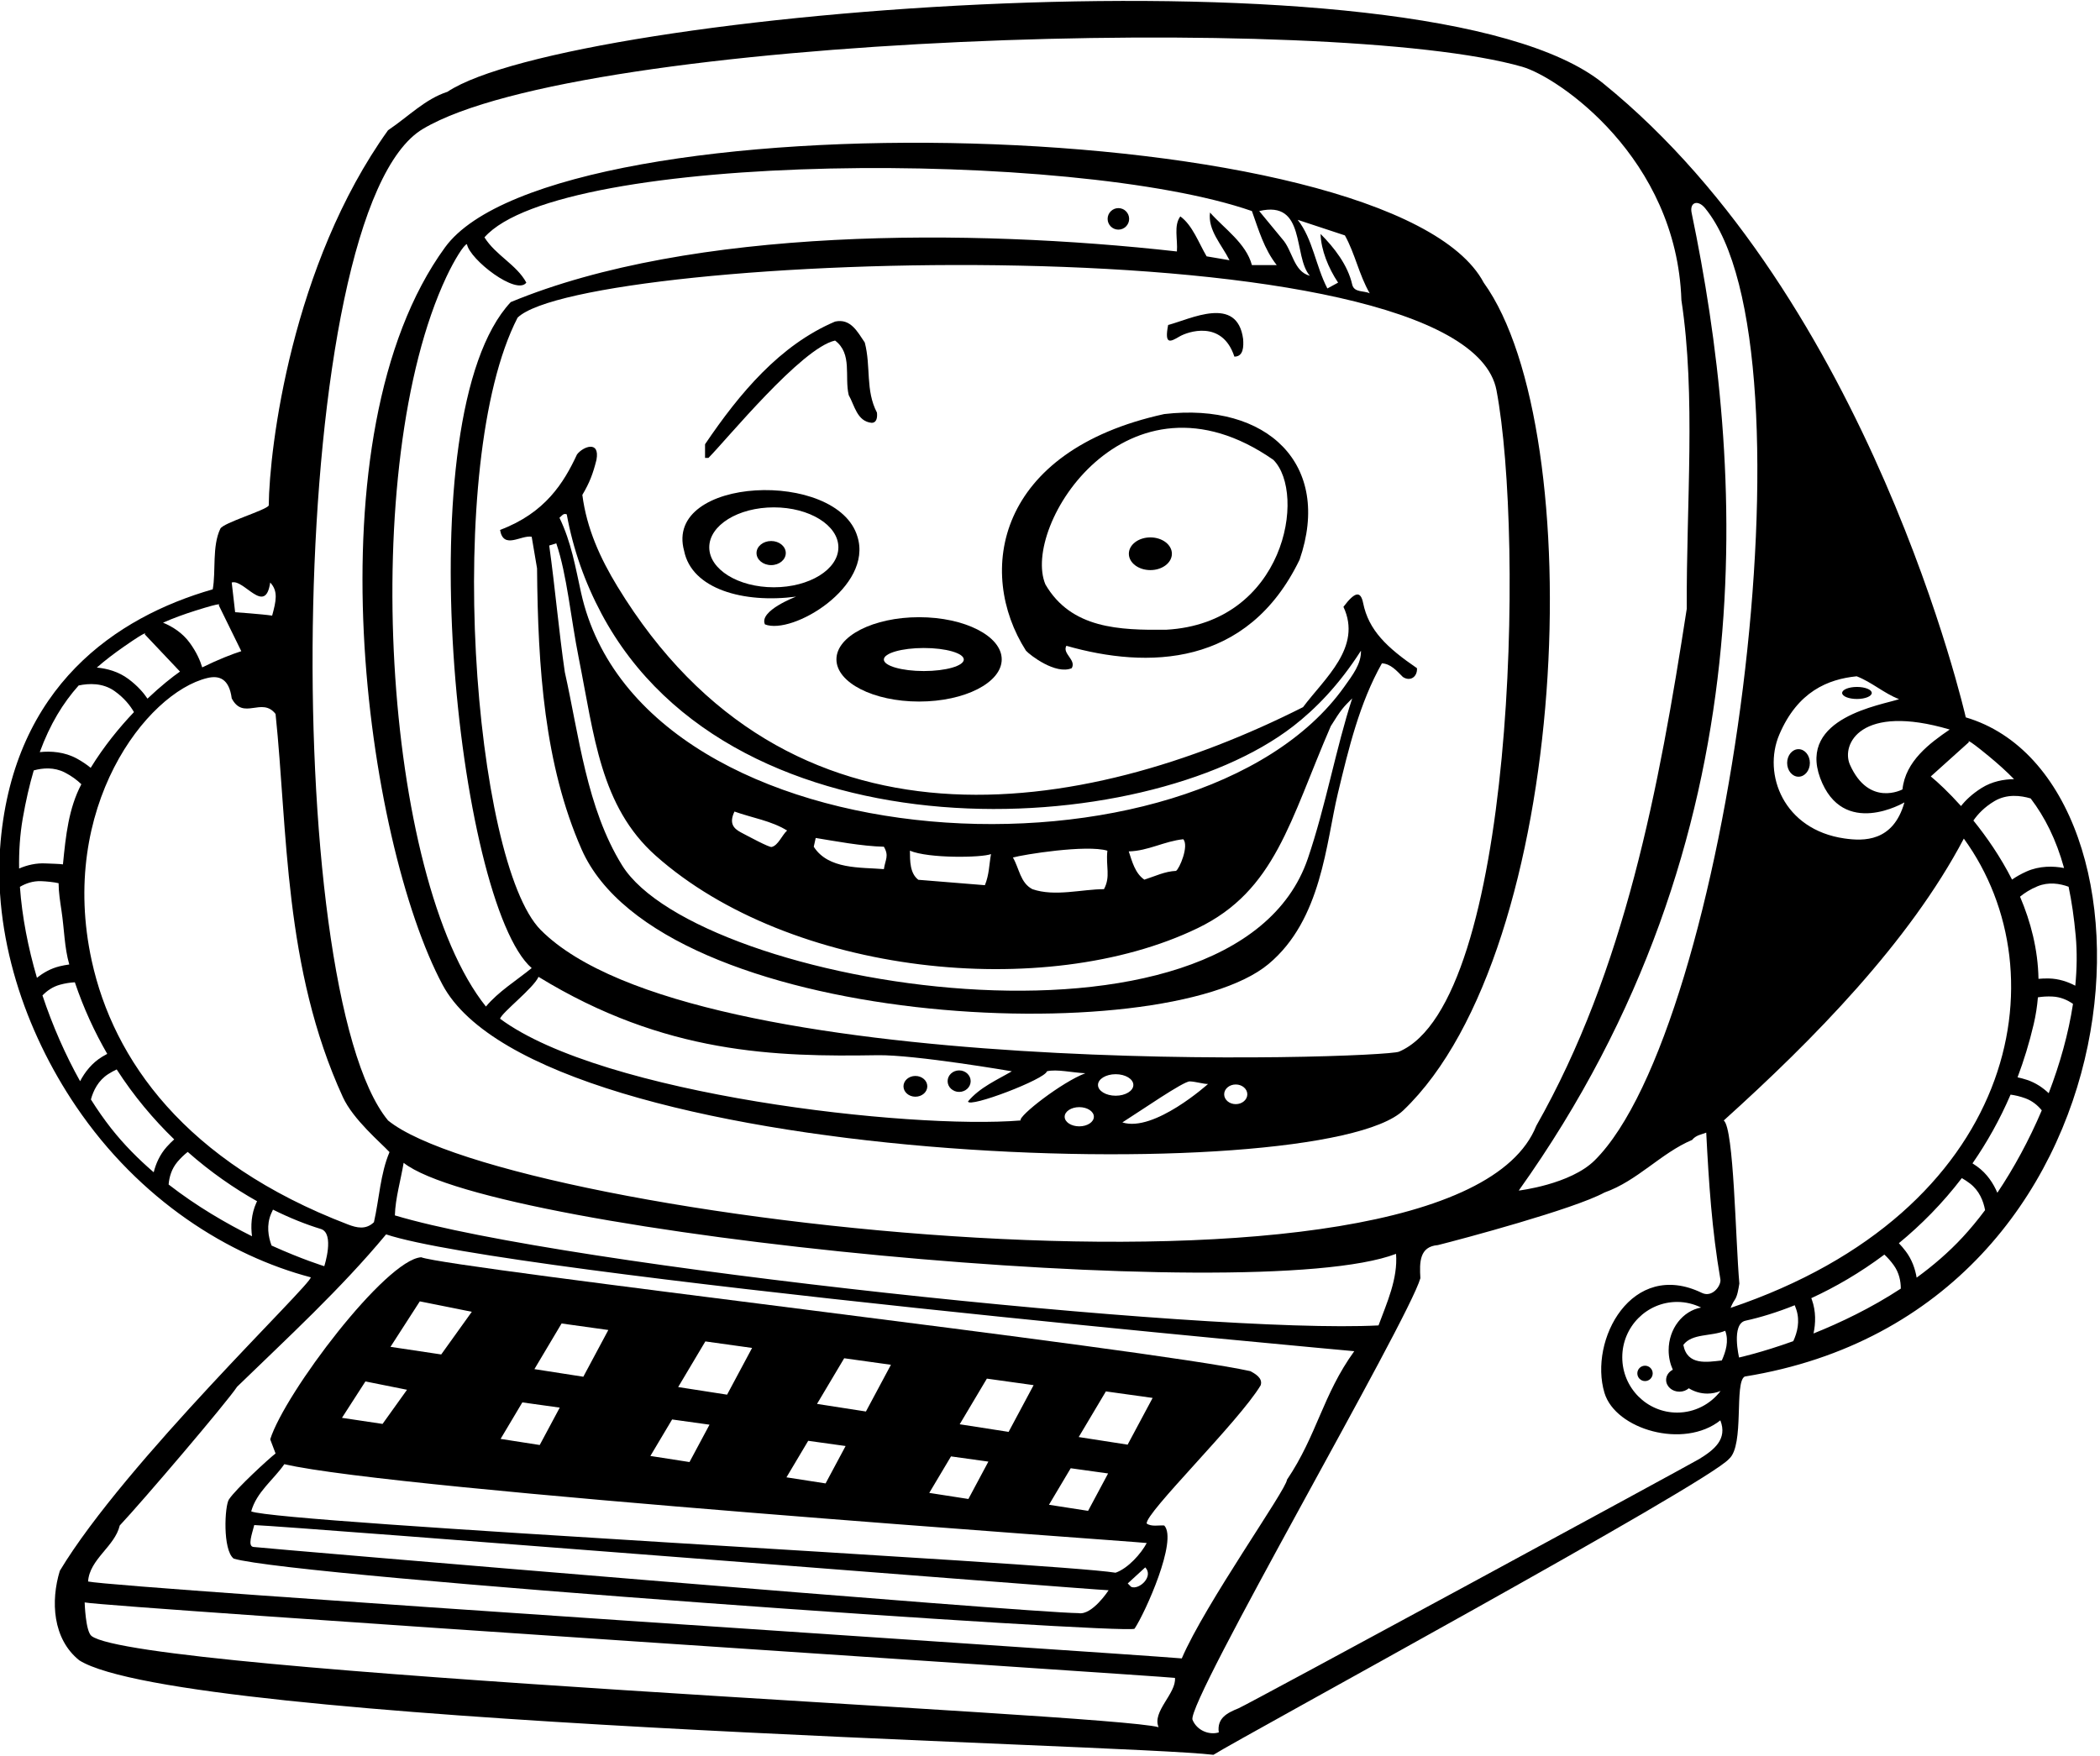 <?xml version="1.0" encoding="UTF-8"?>
<svg xmlns="http://www.w3.org/2000/svg" xmlns:xlink="http://www.w3.org/1999/xlink" width="483pt" height="404pt" viewBox="0 0 483 404" version="1.1">
<g id="surface1">
<path style=" stroke:none;fill-rule:nonzero;fill:rgb(0%,0%,0%);fill-opacity:1;" d="M 452.129 165.035 C 452.129 165.035 430.312 69.016 368.664 19.125 C 327.941 -13.832 130.777 2.539 102.914 21.117 C 97.762 22.797 94.066 26.715 89.25 29.965 C 67.074 60.922 61.945 103.016 61.809 116.316 C 61.027 117.434 51.324 120.285 50.68 121.625 C 48.742 125.645 49.688 131.465 48.93 135.578 C 26.559 142 3.367 157.922 0.145 193.52 C -1.809 215.125 5.785 237.254 17.477 254.52 C 32.137 276.164 52.672 288.902 71.477 293.855 C 71.703 295.422 28.77 336.395 13.762 361.371 C 11.637 368.312 12.082 377.051 18.242 381.977 C 41.645 396.668 257.809 401.172 279.09 403.707 C 285.25 399.785 392.992 341.211 397.695 335.609 C 401.281 332.473 398.816 318.027 401.281 316.684 C 495.207 301.531 500.809 179.461 452.129 165.035 Z M 474.734 199.695 C 472.246 199.215 469.062 199.164 466.082 200.5 C 464.789 201.078 463.695 201.711 462.77 202.355 C 460.129 197.16 456.949 192.559 453.883 188.77 C 454.848 187.371 456.375 185.695 458.75 184.289 C 461.602 182.605 464.789 183.008 467.059 183.691 C 470.32 187.996 472.895 193.07 474.734 199.695 Z M 457.414 173.957 C 459.5 175.676 461.438 177.41 463.23 179.25 C 460.887 179.27 458.164 179.766 455.75 181.289 C 453.57 182.664 452.074 184.117 451.035 185.434 C 448.215 182.293 445.699 179.953 444.082 178.625 L 452.852 170.734 C 452.852 170.734 451.75 169.289 457.414 173.957 Z M 448.434 167.836 C 443.84 170.973 438.242 175.113 437.57 181.609 C 437.57 181.609 429.863 185.777 425.473 175.898 C 423.445 171.223 427.957 161.785 448.434 167.836 Z M 409.23 169.02 C 413.449 159.086 420.449 156.242 427.039 155.586 C 430.512 156.93 433.312 159.504 436.785 160.848 C 432.812 162.215 413.516 165.035 418.641 178.992 C 423.855 193.02 438.016 184.594 438.016 184.594 C 435.445 193.73 428.617 193.523 424.23 192.895 C 410.195 190.879 405.371 178.094 409.23 169.02 Z M 392.172 47.891 C 418.727 80.324 397.277 236.715 366.777 266.949 C 361.168 272.508 349.312 273.898 349.312 273.898 C 407.305 192.586 401.078 106.648 389.074 48.961 C 388.57 46.539 390.504 45.855 392.172 47.891 Z M 97.316 29.629 C 133.859 7.93 306.441 2.824 350.117 15.363 C 358.414 17.742 385.645 36.336 386.723 69.051 C 390.082 91.113 387.84 115.754 387.953 140.059 C 381.57 181.387 373.73 223.051 353.344 259.004 C 334.383 306.633 117.074 280.406 89.25 257.77 C 64.312 227.504 65.59 48.324 97.316 29.629 Z M 317.059 304.922 C 277.613 306.984 129.863 291.324 90.82 279.609 C 90.93 275.691 92.164 271.547 92.836 267.516 C 113.629 283.891 288.332 300.984 321.09 288.457 C 321.539 294.172 318.961 299.77 317.059 304.922 Z M 89.586 265.051 C 87.457 270.09 87.234 275.801 86.004 281.18 C 84.133 282.98 82.031 282.465 80.039 281.703 C 42.5 267.344 26.059 243.688 21.102 221.051 C 13.383 185.801 33.656 159.371 47.684 155.984 C 50.422 155.324 52.703 156.137 53.297 160.668 C 55.988 165.82 60.242 160.219 63.379 164.25 C 66.168 190.887 65.234 222.699 78.863 252.406 C 81.234 257.574 87.598 262.898 89.586 265.051 Z M 62.148 134.012 C 64.051 136.027 63.477 138.355 62.594 141.629 C 60.355 141.289 54.082 140.844 54.082 140.844 L 53.297 134.012 C 56.098 133.113 61.027 141.738 62.148 134.012 Z M 44.867 140.508 C 51.867 138.293 50.305 139.223 50.305 139.223 L 55.496 149.812 C 53.5 150.445 50.293 151.676 46.508 153.535 C 46.031 151.926 45.184 150.023 43.676 147.934 C 42.004 145.613 39.664 144.141 37.5 143.25 C 39.848 142.211 42.293 141.324 44.867 140.508 Z M 28.484 148.773 C 34.512 144.578 33.297 145.934 33.297 145.934 L 41.398 154.5 C 39.684 155.695 36.984 157.824 33.922 160.727 C 32.988 159.332 31.617 157.766 29.555 156.219 C 27.27 154.504 24.598 153.789 22.266 153.582 C 24.199 151.891 26.27 150.316 28.484 148.773 Z M 18.09 157.699 C 20.406 157.203 23.617 157.059 26.324 158.969 C 28.578 160.559 29.965 162.352 30.812 163.824 C 27.453 167.355 23.91 171.68 20.859 176.645 C 19.988 175.93 18.949 175.215 17.711 174.531 C 14.848 172.961 11.672 172.754 9.148 173.031 C 11.516 166.578 14.492 161.727 18.09 157.699 Z M 5.219 188.359 C 5.938 184.215 6.789 180.543 7.762 177.238 C 9.848 176.66 12.445 176.457 14.898 177.711 C 16.496 178.527 17.742 179.48 18.711 180.418 C 15.793 185.973 15.137 192.141 14.477 198.855 C 13.742 198.727 11.441 198.691 10.586 198.641 C 8.324 198.504 6.203 199.031 4.395 199.809 C 4.332 195.859 4.59 192.016 5.219 188.359 Z M 4.582 204.023 C 5.945 203.223 7.566 202.66 9.406 202.715 C 10.648 202.754 12.484 202.945 13.477 203.188 C 13.48 205.23 13.828 207.402 14.145 209.52 C 14.805 213.895 14.797 217.934 15.934 221.887 C 15.227 221.98 14.484 222.113 13.695 222.305 C 11.668 222.805 9.93 223.801 8.496 224.953 C 6.469 218.035 5.07 210.918 4.582 204.023 Z M 9.766 229.008 C 10.801 227.934 12.113 227.008 13.777 226.547 C 15.016 226.203 16.164 226.039 17.215 225.984 C 19.234 231.98 21.773 237.453 24.664 242.453 C 24.301 242.645 23.934 242.852 23.555 243.078 C 21.145 244.523 19.492 246.684 18.422 248.738 C 15.09 242.777 12.109 236.047 9.766 229.008 Z M 35.352 269.691 C 31.824 266.656 28.48 263.293 25.547 259.562 C 23.965 257.547 22.41 255.324 20.91 252.941 C 21.473 250.871 22.602 248.574 24.887 247.105 C 25.551 246.68 26.207 246.328 26.84 246.031 C 30.801 252.191 35.32 257.527 40.066 262.125 C 39.504 262.629 38.926 263.195 38.348 263.844 C 36.766 265.613 35.848 267.711 35.352 269.691 Z M 58.973 276.668 C 57.773 279.285 57.656 282.074 57.961 284.406 C 52.031 281.453 45.223 277.512 38.781 272.504 C 38.93 270.754 39.469 268.891 40.809 267.297 C 41.59 266.375 42.391 265.625 43.176 265.008 C 48.43 269.645 53.879 273.41 59.129 276.352 C 59.078 276.457 59.023 276.555 58.973 276.668 Z M 62.457 286.547 C 61.695 284.484 61.25 281.844 62.348 279.238 C 62.488 278.906 62.633 278.59 62.785 278.285 C 66.68 280.223 70.406 281.703 73.789 282.734 C 77.051 283.734 74.582 291.297 74.582 291.297 C 74.582 291.297 69.574 289.77 62.457 286.547 Z M 266.48 397.355 C 254.605 394.105 31.977 384.852 21.051 376.371 C 19.66 375.293 19.473 368.648 19.473 368.648 C 24.738 369.77 266.656 385.562 270.242 386.012 C 270.578 389.594 264.91 393.77 266.48 397.355 Z M 20.258 363.836 C 20.594 358.684 26.418 355.77 27.539 350.953 C 32.801 345.355 52.18 322.617 54.531 319.035 C 66.066 307.836 78.387 296.523 88.801 283.98 C 116.656 293.246 311.48 310.852 311.48 310.852 C 304.199 320.934 302.945 330.121 296.004 340.426 C 295.891 342.664 277.188 368.984 271.809 381.531 C 254.227 380.074 27.762 365.402 20.258 363.836 Z M 390.848 335.641 C 389.066 336.742 286.848 392.207 284.844 393.016 C 282.188 394.082 279.875 395.301 280.32 398.555 C 278.082 399.227 275.281 398.105 274.273 395.641 C 272.93 391.496 323.891 303.914 326.688 294.059 C 326.465 290.363 326.465 286.777 330.723 286.441 C 336.098 285.098 362.082 278.152 369.023 274.348 C 376.641 271.656 382.016 265.273 389.184 262.25 C 390.082 261.129 391.312 261.02 392.434 260.57 C 393.031 272.152 393.719 282.848 395.688 294.316 C 395.93 295.711 393.852 298.609 391.445 297.445 C 375.316 289.625 365.371 308.305 369.031 320.453 C 371.562 328.863 387.27 333.457 395.68 326.762 C 397.371 331.094 394.242 333.551 390.848 335.641 Z M 384.746 315.117 C 383.828 315.586 383.207 316.453 383.207 317.457 C 383.207 318.953 384.578 320.168 386.27 320.168 C 387.109 320.168 387.871 319.867 388.422 319.383 C 389.691 320.164 391.148 320.605 392.699 320.605 C 393.77 320.605 394.789 320.387 395.738 320 C 393.43 323.02 389.816 324.977 385.742 324.977 C 378.77 324.977 373.121 319.277 373.121 312.25 C 373.121 305.219 378.77 299.52 385.742 299.52 C 387.719 299.52 389.582 299.992 391.25 300.809 C 387.02 301.586 383.789 305.684 383.789 310.637 C 383.789 312.25 384.141 313.77 384.746 315.117 Z M 396.016 312.984 C 392.645 313.352 388.066 314.219 387.168 309.402 C 389.184 306.715 393.555 307.5 396.801 306.156 C 397.695 308.508 396.914 310.969 396.016 312.984 Z M 396.465 257.77 C 417.156 239.117 439.164 216.699 451.68 192.922 C 474.473 224.289 463.68 278.734 398.031 300.891 C 398.031 300.891 398.488 299.738 398.953 299.105 C 399.613 298.203 399.852 296.477 400.051 295.289 C 399.152 285.098 398.816 259.676 396.465 257.77 Z M 412.453 308.543 C 405.102 311.184 399.988 312.305 399.988 312.305 C 399.988 312.305 398.137 304.566 401.465 303.836 C 404.922 303.078 408.754 301.902 412.789 300.281 C 412.918 300.602 413.039 300.93 413.152 301.27 C 414.035 303.953 413.379 306.551 412.453 308.543 Z M 417.109 306.777 C 417.602 304.473 417.707 301.688 416.723 298.98 C 416.68 298.863 416.637 298.762 416.594 298.652 C 422.062 296.141 427.797 292.832 433.406 288.629 C 434.141 289.309 434.879 290.121 435.582 291.105 C 436.789 292.801 437.18 294.699 437.188 296.453 C 430.359 300.93 423.258 304.309 417.109 306.777 Z M 451.414 284.625 C 448.191 288.105 444.59 291.191 440.828 293.93 C 440.492 291.914 439.746 289.754 438.312 287.859 C 437.789 287.164 437.262 286.559 436.738 286.008 C 441.84 281.809 446.773 276.852 451.219 271.031 C 451.828 271.379 452.449 271.781 453.078 272.262 C 455.238 273.906 456.18 276.289 456.57 278.398 C 454.887 280.652 453.16 282.742 451.414 284.625 Z M 459.391 274.406 C 458.488 272.273 457.016 269.988 454.73 268.352 C 454.371 268.094 454.023 267.859 453.676 267.641 C 456.965 262.891 459.934 257.637 462.43 251.828 C 463.473 251.969 464.605 252.223 465.812 252.664 C 467.434 253.258 468.664 254.285 469.609 255.441 C 466.703 262.27 463.195 268.734 459.391 274.406 Z M 471.203 251.5 C 469.867 250.238 468.215 249.102 466.23 248.441 C 465.461 248.188 464.734 247.996 464.039 247.844 C 465.484 243.992 466.742 239.93 467.75 235.625 C 468.238 233.539 468.551 231.477 468.719 229.441 C 469.727 229.281 470.848 229.199 472.086 229.262 C 473.926 229.355 475.496 230.047 476.789 230.953 C 475.75 237.785 473.781 244.77 471.203 251.5 Z M 471.238 225.105 C 470.383 225.086 469.594 225.121 468.852 225.188 C 468.734 218.441 467.07 212.059 464.609 206.285 C 465.648 205.43 466.969 204.578 468.629 203.895 C 471.176 202.844 473.746 203.258 475.777 204 C 476.484 207.371 477.035 211.102 477.414 215.289 C 477.75 218.984 477.699 222.836 477.316 226.77 C 475.578 225.848 473.508 225.152 471.238 225.105 "/>
<path style=" stroke:none;fill-rule:nonzero;fill:rgb(0%,0%,0%);fill-opacity:1;" d="M 287.602 315.449 C 264.418 310.297 103.586 291.816 96.867 289.242 C 88.691 289.801 65.508 320.488 62.148 331.129 L 63.379 334.379 C 61.922 335.496 54.32 342.438 52.648 344.969 C 51.676 346.441 51.172 356.555 53.746 358.57 C 67.977 362.852 259.043 376.043 260.945 374.699 C 263.41 371.004 270.914 354.312 267.777 350.953 C 266.547 350.844 264.867 351.289 263.746 350.508 C 263.297 348.152 284.914 327.098 289.953 318.699 C 290.516 317.02 288.609 316.012 287.602 315.449 Z M 246.262 337.781 L 254.863 338.98 L 250.262 347.582 L 241.262 346.184 Z M 226.98 317.164 L 237.73 318.664 L 231.98 329.414 L 220.73 327.664 Z M 218.73 335.055 L 227.328 336.254 L 222.73 344.852 L 213.73 343.453 Z M 194.164 312.477 L 204.914 313.977 L 199.164 324.727 L 187.914 322.977 Z M 185.887 331.469 L 194.488 332.668 L 189.887 341.27 L 180.887 339.871 Z M 162.23 308.602 L 172.98 310.102 L 167.23 320.852 L 155.98 319.102 Z M 154.586 326.559 L 163.188 327.758 L 158.586 336.355 L 149.586 334.957 Z M 129.164 304.477 L 139.914 305.977 L 134.164 316.727 L 122.914 314.977 Z M 120.137 322.633 L 128.738 323.832 L 124.137 332.434 L 115.137 331.031 Z M 96.555 299.387 L 108.516 301.785 L 101.48 311.602 L 89.812 309.852 Z M 84.047 317.809 L 93.613 319.727 L 87.988 327.582 L 78.652 326.184 Z M 248.066 371.113 C 235.859 371.004 60.586 356.211 58.277 355.887 C 56.895 355.695 57.973 352.871 58.477 350.852 C 67.328 351.191 249.715 365.629 254.98 365.852 C 254.98 365.852 251.203 371.672 248.066 371.113 Z M 57.777 347.707 C 59.012 343.227 62.93 340.426 65.395 336.844 C 90.977 342.852 260.051 354.539 263.746 354.984 C 262.516 357.34 259.488 360.809 256.578 361.816 C 242.02 359.465 64.164 350.395 57.777 347.707 Z M 260.16 365.066 L 259.379 364.281 L 263.41 360.586 C 265.426 362.715 261.953 365.852 260.16 365.066 Z M 259.355 332.352 L 248.105 330.602 L 254.355 320.102 L 265.105 321.602 L 259.355 332.352 "/>
<path style=" stroke:none;fill-rule:nonzero;fill:rgb(0%,0%,0%);fill-opacity:1;" d="M 322.742 255.465 C 361.402 218.605 365.781 99.059 341.25 65.02 C 320.355 25.691 127.965 21.727 102.352 56.914 C 70.855 100.184 84.23 193.633 101.777 226.539 C 124.367 268.91 303.57 273.746 322.742 255.465 Z M 234.738 257.77 C 209.152 259.879 138.578 251.859 115.012 234.363 C 115.457 232.906 122.738 227.309 123.859 224.73 C 152.949 242.559 178.457 243.141 201.816 242.758 C 210.355 242.613 232.723 246.461 232.723 246.461 C 229.473 248.363 225.328 250.156 222.641 253.402 C 222.867 254.969 240.449 248.25 240.785 246.461 C 243.027 245.898 246.723 246.797 249.633 246.906 C 244.258 248.922 234.18 256.762 234.738 257.77 Z M 248.23 259.125 C 246.375 259.125 244.871 258.137 244.871 256.914 C 244.871 255.695 246.375 254.707 248.23 254.707 C 250.086 254.707 251.59 255.695 251.59 256.914 C 251.59 258.137 250.086 259.125 248.23 259.125 Z M 252.539 249.605 C 252.539 248.238 254.359 247.129 256.605 247.129 C 258.848 247.129 260.672 248.238 260.672 249.605 C 260.672 250.969 258.848 252.078 256.605 252.078 C 254.359 252.078 252.539 250.969 252.539 249.605 Z M 258.145 258.219 C 262.402 255.531 272.203 248.727 273.656 248.781 C 275.113 248.84 276.906 249.426 277.855 249.371 C 277.855 249.371 265.426 260.57 258.145 258.219 Z M 284.223 254.016 C 282.75 254.016 281.559 253.004 281.559 251.754 C 281.559 250.504 282.75 249.492 284.223 249.492 C 285.691 249.492 286.883 250.504 286.883 251.754 C 286.883 253.004 285.691 254.016 284.223 254.016 Z M 344.191 89.781 C 350.629 123.82 348.402 230.652 321.762 241.949 C 317.973 243.559 159.379 249.164 124.375 213.953 C 108.941 198.43 101.812 106.594 119.043 73.082 C 134.328 58.18 336.758 50.5 344.191 89.781 Z M 309.328 54.156 C 311.684 58.41 312.578 63.227 315.039 67.484 C 313.695 66.812 311.457 67.371 311.008 65.469 C 310.004 60.988 306.867 56.953 303.73 53.82 C 303.84 57.516 305.52 61.66 307.762 65.02 L 305.297 66.363 C 302.609 61.211 301.938 54.938 298.465 50.57 Z M 301.266 63.449 C 297.457 62.441 297.344 57.629 294.883 54.938 L 289.617 48.555 C 300.48 45.98 297.344 58.973 301.266 63.449 Z M 102.695 63.641 C 104.457 59.895 106.707 56.238 107.395 56.172 C 108.066 59.754 118.816 68.043 121.059 65.02 C 118.816 60.875 114.004 58.746 111.426 54.605 C 128.938 34.715 246.941 34.297 287.938 48.555 C 289.504 52.922 290.738 57.289 293.648 60.988 L 287.938 60.988 C 286.594 55.945 281.555 52.586 278.305 48.891 C 277.746 52.922 280.992 56.281 282.785 59.867 L 277.523 58.973 C 275.73 55.945 274.273 51.805 271.473 49.785 C 269.906 51.914 270.914 55.051 270.688 57.852 C 223.145 52.52 159.086 52.258 117.473 69.5 C 92.977 95.68 105.215 207.816 122.289 222.715 C 118.707 225.629 114.676 228.09 111.762 231.562 C 88.152 202.047 82.289 106.977 102.695 63.641 "/>
<path style=" stroke:none;fill-rule:nonzero;fill:rgb(0%,0%,0%);fill-opacity:1;" d="M 271.309 77.402 C 273.086 76.355 281.105 73.477 283.906 82.043 C 286.035 82.043 286.035 79.691 285.922 78.012 C 284.578 67.82 273.824 73.418 268.672 74.762 C 267.762 79.449 269.195 78.645 271.309 77.402 "/>
<path style=" stroke:none;fill-rule:nonzero;fill:rgb(0%,0%,0%);fill-opacity:1;" d="M 192.066 78.348 C 196.098 81.371 194.195 86.637 195.203 90.891 C 196.547 93.242 197.105 96.938 200.465 97.273 C 201.699 97.273 201.809 95.93 201.699 94.922 C 199.012 89.77 200.355 84.395 198.898 78.797 C 197.219 76.332 195.648 73.195 192.066 73.98 C 179.41 79.355 170.113 90.441 162.16 102.203 L 162.16 105.34 L 162.945 105.34 C 166.977 101.309 184.34 80.027 192.066 78.348 "/>
<path style=" stroke:none;fill-rule:nonzero;fill:rgb(0%,0%,0%);fill-opacity:1;" d="M 246.496 153.723 C 247.617 151.82 244.258 150.363 245.266 148.57 C 263.879 153.891 286.938 153.559 298.914 128.746 C 306.449 106.824 291.465 92.516 267.777 95.258 C 229.062 103.727 224.48 131.684 235.969 149.691 C 236.867 150.699 242.801 155.289 246.496 153.723 Z M 292.867 105.785 C 300.578 113.5 295.531 143.359 268.227 144.875 C 257.473 144.988 246.387 144.652 240.449 134.461 C 234.789 121.051 259.23 82.355 292.867 105.785 "/>
<path style=" stroke:none;fill-rule:nonzero;fill:rgb(0%,0%,0%);fill-opacity:1;" d="M 299.699 162.684 C 248.832 188.352 181.184 199.219 142.012 134.934 C 138.055 128.438 134.934 121.598 133.938 113.852 C 135.617 111.051 136.402 108.922 137.188 105.785 C 138.027 101.195 134.051 102.762 132.707 104.555 C 129.684 111.051 125.426 117.996 115.012 121.914 C 115.793 126.508 119.824 123.035 122.289 123.484 L 123.523 130.762 C 123.715 153.648 125.215 175.965 133.766 195.395 C 151.961 236.734 267.543 241.965 291.758 221.785 C 304.016 211.57 304.969 193.922 307.715 182.496 C 310.203 172.152 312.676 161.777 317.84 152.602 C 319.855 152.715 321.203 154.281 322.656 155.738 C 324.34 156.859 326.02 155.738 325.906 153.723 C 318.977 148.98 314.781 144.996 313.52 138.727 C 312.953 135.926 311.672 136.039 308.992 139.609 C 313.359 148.906 304.625 156.074 299.699 162.684 Z M 300.801 197.516 C 283.777 247.449 160.453 227.035 143.094 199.09 C 134.898 185.895 133.152 169.055 129.906 154.617 C 128.562 145.434 127.664 135.133 126.32 125.5 L 127.945 124.996 C 130.426 132.309 131.246 142.062 133.125 151.461 C 136.66 169.145 138.055 185.508 150.812 196.855 C 181.715 224.336 240.371 230.5 275.48 213.52 C 293.34 204.883 296.66 188.797 306.082 167.051 C 308.547 163.074 308.992 162.684 311.008 160.668 C 307.305 171.984 304.941 185.363 300.801 197.516 Z M 168.93 186.703 C 172.965 188.156 177.441 188.828 181.027 191.07 C 179.805 192.211 178.996 194.48 177.48 194.855 C 176.914 194.992 172.039 192.359 170.371 191.477 C 168.707 190.594 167.645 189.391 168.93 186.703 Z M 187.164 194.797 L 187.613 192.781 C 191.758 193.453 198.254 194.688 203.293 194.797 C 204.523 196.926 203.629 197.711 203.293 199.949 C 197.914 199.504 190.523 200.062 187.164 194.797 Z M 209.277 195.707 C 213.559 197.52 225.781 197.332 227.93 196.488 C 227.492 198.914 227.531 201.18 226.527 203.645 L 211.215 202.402 C 209.266 200.902 209.301 198.082 209.277 195.707 Z M 253.914 204.559 C 248.875 204.559 242.602 206.348 237.449 204.559 C 234.648 203.102 234.426 199.742 232.969 197.277 C 235.32 196.605 249.883 194.254 254.699 195.711 C 254.305 199.406 255.48 201.645 253.914 204.559 Z M 259.613 195.871 C 264.094 195.762 267.789 193.52 272.16 193.074 C 273.504 194.641 271.262 199.906 270.48 200.355 C 267.902 200.465 265.664 201.586 263.199 202.371 C 261.07 200.914 260.398 198.227 259.613 195.871 Z M 313.023 149.691 C 313.098 152.762 311.074 155.332 309.191 157.984 C 275.293 205.703 147.762 200.086 133.637 136.316 C 132.355 130.539 131.422 124.793 128.676 119.113 C 129.234 118.668 129.57 117.996 130.355 118.332 C 131.801 126.332 134.531 134.027 138.34 141.176 C 169.012 198.723 263.297 193.523 297.406 167.094 C 302.539 163.117 307.941 157.633 313.023 149.691 "/>
<path style=" stroke:none;fill-rule:nonzero;fill:rgb(0%,0%,0%);fill-opacity:1;" d="M 183.105 137.258 C 183.105 137.258 174.48 140.508 175.938 143.645 C 182.23 146.141 200.801 135.023 197.219 123.484 C 192.652 107.887 152.598 109.559 157.348 126.73 C 159.102 135.508 170.98 138.855 183.105 137.258 Z M 177.98 116.723 C 186.18 116.723 192.828 120.84 192.828 125.914 C 192.828 130.992 186.18 135.109 177.98 135.109 C 169.777 135.109 163.129 130.992 163.129 125.914 C 163.129 120.84 169.777 116.723 177.98 116.723 "/>
<path style=" stroke:none;fill-rule:nonzero;fill:rgb(0%,0%,0%);fill-opacity:1;" d="M 416.27 175.52 C 416.27 173.77 415.102 172.352 413.656 172.352 C 412.215 172.352 411.043 173.77 411.043 175.52 C 411.043 177.27 412.215 178.688 413.656 178.688 C 415.102 178.688 416.27 177.27 416.27 175.52 "/>
<path style=" stroke:none;fill-rule:nonzero;fill:rgb(0%,0%,0%);fill-opacity:1;" d="M 427.098 160.805 C 428.977 160.805 430.504 160.188 430.504 159.422 C 430.504 158.656 428.977 158.035 427.098 158.035 C 425.215 158.035 423.691 158.656 423.691 159.422 C 423.691 160.188 425.215 160.805 427.098 160.805 "/>
<path style=" stroke:none;fill-rule:nonzero;fill:rgb(0%,0%,0%);fill-opacity:1;" d="M 192.379 151.691 C 192.379 157.051 200.891 161.395 211.387 161.395 C 221.883 161.395 230.395 157.051 230.395 151.691 C 230.395 146.336 221.883 141.992 211.387 141.992 C 200.891 141.992 192.379 146.336 192.379 151.691 Z M 221.672 151.73 C 221.672 153.191 217.555 154.379 212.48 154.379 C 207.402 154.379 203.285 153.191 203.285 151.73 C 203.285 150.266 207.402 149.078 212.48 149.078 C 217.555 149.078 221.672 150.266 221.672 151.73 "/>
<path style=" stroke:none;fill-rule:nonzero;fill:rgb(0%,0%,0%);fill-opacity:1;" d="M 264.586 131.156 C 267.32 131.156 269.535 129.473 269.535 127.395 C 269.535 125.316 267.32 123.633 264.586 123.633 C 261.852 123.633 259.637 125.316 259.637 127.395 C 259.637 129.473 261.852 131.156 264.586 131.156 "/>
<path style=" stroke:none;fill-rule:nonzero;fill:rgb(0%,0%,0%);fill-opacity:1;" d="M 378.355 314.191 C 377.379 314.191 376.586 314.98 376.586 315.957 C 376.586 316.934 377.379 317.727 378.355 317.727 C 379.328 317.727 380.121 316.934 380.121 315.957 C 380.121 314.98 379.328 314.191 378.355 314.191 "/>
<path style=" stroke:none;fill-rule:nonzero;fill:rgb(0%,0%,0%);fill-opacity:1;" d="M 177.367 130.008 C 179.227 130.008 180.73 128.766 180.73 127.234 C 180.73 125.703 179.227 124.465 177.367 124.465 C 175.508 124.465 174 125.703 174 127.234 C 174 128.766 175.508 130.008 177.367 130.008 "/>
<path style=" stroke:none;fill-rule:nonzero;fill:rgb(0%,0%,0%);fill-opacity:1;" d="M 210.539 247.531 C 209.027 247.531 207.801 248.598 207.801 249.914 C 207.801 251.234 209.027 252.305 210.539 252.305 C 212.055 252.305 213.281 251.234 213.281 249.914 C 213.281 248.598 212.055 247.531 210.539 247.531 "/>
<path style=" stroke:none;fill-rule:nonzero;fill:rgb(0%,0%,0%);fill-opacity:1;" d="M 220.605 246.254 C 219.141 246.254 217.953 247.363 217.953 248.73 C 217.953 250.094 219.141 251.203 220.605 251.203 C 222.066 251.203 223.254 250.094 223.254 248.73 C 223.254 247.363 222.066 246.254 220.605 246.254 "/>
<path style=" stroke:none;fill-rule:nonzero;fill:rgb(0%,0%,0%);fill-opacity:1;" d="M 257.23 52.828 C 258.594 52.828 259.703 51.719 259.703 50.355 C 259.703 48.988 258.594 47.879 257.23 47.879 C 255.863 47.879 254.754 48.988 254.754 50.355 C 254.754 51.719 255.863 52.828 257.23 52.828 "/>
</g>
</svg>
